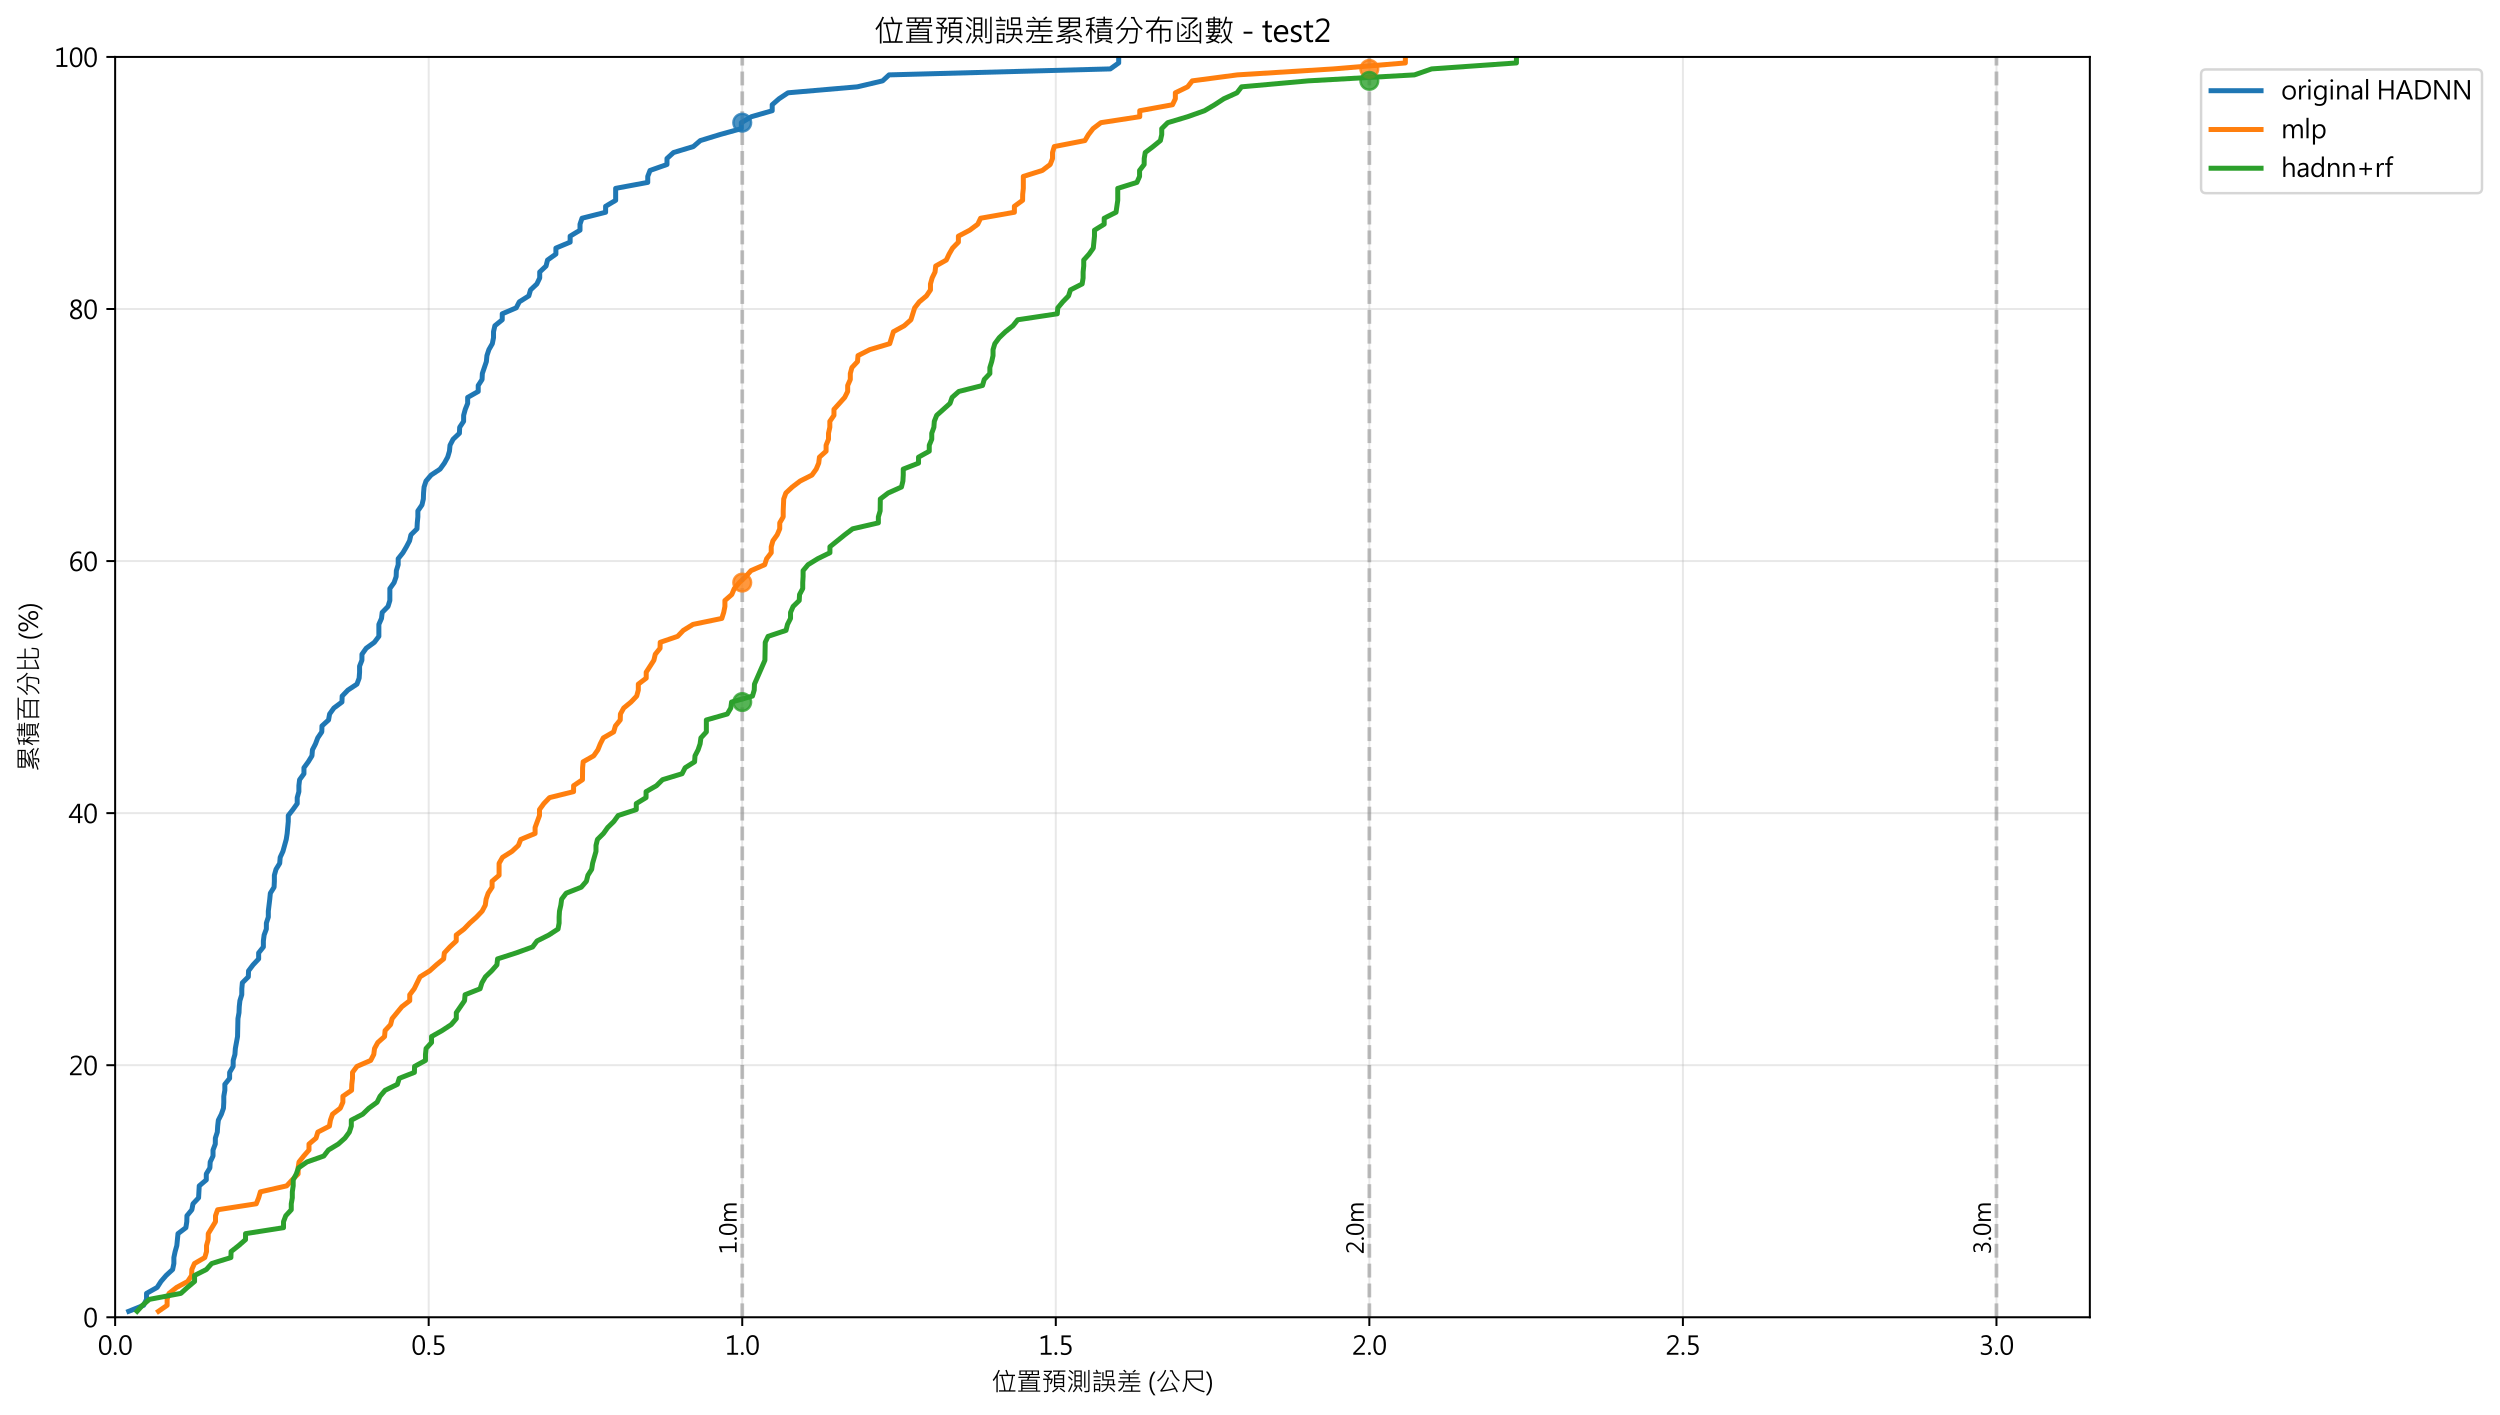 <?xml version="1.0" encoding="utf-8" standalone="no"?>
<!DOCTYPE svg PUBLIC "-//W3C//DTD SVG 1.1//EN"
  "http://www.w3.org/Graphics/SVG/1.1/DTD/svg11.dtd">
<svg xmlns:xlink="http://www.w3.org/1999/xlink" width="1000.31pt" height="566.232pt" viewBox="0 0 1000.31 566.232" xmlns="http://www.w3.org/2000/svg" version="1.1">
 <defs>
  <style type="text/css">*{stroke-linejoin: round; stroke-linecap: butt}</style>
 </defs>
 <g id="figure_1">
  <g id="patch_1">
   <path d="M 0 566.232 
L 1000.31 566.232 
L 1000.31 0 
L 0 0 
z
" style="fill: #ffffff"/>
  </g>
  <g id="axes_1">
   <g id="patch_2">
    <path d="M 46.066 527.072 
L 836.196 527.072 
L 836.196 22.793 
L 46.066 22.793 
z
" style="fill: #ffffff"/>
   </g>
   <g id="matplotlib.axis_1">
    <g id="xtick_1">
     <g id="line2d_1">
      <path d="M 46.066 527.072 
L 46.066 22.793 
" clip-path="url(#p01c336ad8f)" style="fill: none; stroke: #b0b0b0; stroke-opacity: 0.3; stroke-width: 0.8; stroke-linecap: square"/>
     </g>
     <g id="line2d_2">
      <defs>
       <path id="ma726af9c9d" d="M 0 0 
L 0 3.5 
" style="stroke: #000000; stroke-width: 0.8"/>
      </defs>
      <g>
       <use xlink:href="#ma726af9c9d" x="46.066" y="527.072" style="stroke: #000000; stroke-width: 0.8"/>
      </g>
     </g>
     <g id="text_1">
      <!-- 0.0 -->
      <g transform="translate(39.118 542.066) scale(0.1 -0.1)">
       <defs>
        <path id="MicrosoftJhengHeiRegular-30" d="M 294 2322 
Q 294 3603 711 4262 
Q 1128 4922 1916 4922 
Q 3425 4922 3425 2441 
Q 3425 1234 3011 576 
Q 2597 -81 1806 -81 
Q 1069 -81 681 550 
Q 294 1181 294 2322 
z
M 825 2350 
Q 825 363 1863 363 
Q 2891 363 2891 2378 
Q 2891 4475 1888 4475 
Q 825 4475 825 2350 
z
" transform="scale(0.016)"/>
        <path id="MicrosoftJhengHeiRegular-2e" d="M 375 291 
Q 375 444 484 551 
Q 594 659 738 659 
Q 888 659 994 551 
Q 1100 444 1100 291 
Q 1100 141 992 33 
Q 884 -75 738 -75 
Q 594 -75 484 29 
Q 375 134 375 291 
z
" transform="scale(0.016)"/>
       </defs>
       <use xlink:href="#MicrosoftJhengHeiRegular-30"/>
       <use xlink:href="#MicrosoftJhengHeiRegular-2e" x="57.959"/>
       <use xlink:href="#MicrosoftJhengHeiRegular-30" x="81.006"/>
      </g>
     </g>
    </g>
    <g id="xtick_2">
     <g id="line2d_3">
      <path d="M 171.526 527.072 
L 171.526 22.793 
" clip-path="url(#p01c336ad8f)" style="fill: none; stroke: #b0b0b0; stroke-opacity: 0.3; stroke-width: 0.8; stroke-linecap: square"/>
     </g>
     <g id="line2d_4">
      <g>
       <use xlink:href="#ma726af9c9d" x="171.526" y="527.072" style="stroke: #000000; stroke-width: 0.8"/>
      </g>
     </g>
     <g id="text_2">
      <!-- 0.5 -->
      <g transform="translate(164.579 542.066) scale(0.1 -0.1)">
       <defs>
        <path id="MicrosoftJhengHeiRegular-35" d="M 553 684 
Q 1047 363 1559 363 
Q 2072 363 2394 658 
Q 2716 953 2716 1441 
Q 2716 1931 2394 2200 
Q 2072 2469 1466 2469 
Q 1275 2469 706 2431 
L 706 4841 
L 3025 4841 
L 3025 4366 
L 1203 4366 
L 1203 2916 
Q 1475 2931 1616 2931 
Q 2378 2931 2811 2548 
Q 3244 2166 3244 1472 
Q 3244 750 2775 334 
Q 2306 -81 1544 -81 
Q 875 -81 553 119 
L 553 684 
z
" transform="scale(0.016)"/>
       </defs>
       <use xlink:href="#MicrosoftJhengHeiRegular-30"/>
       <use xlink:href="#MicrosoftJhengHeiRegular-2e" x="57.959"/>
       <use xlink:href="#MicrosoftJhengHeiRegular-35" x="81.006"/>
      </g>
     </g>
    </g>
    <g id="xtick_3">
     <g id="line2d_5">
      <path d="M 296.987 527.072 
L 296.987 22.793 
" clip-path="url(#p01c336ad8f)" style="fill: none; stroke: #b0b0b0; stroke-opacity: 0.3; stroke-width: 0.8; stroke-linecap: square"/>
     </g>
     <g id="line2d_6">
      <g>
       <use xlink:href="#ma726af9c9d" x="296.987" y="527.072" style="stroke: #000000; stroke-width: 0.8"/>
      </g>
     </g>
     <g id="text_3">
      <!-- 1.0 -->
      <g transform="translate(290.039 542.066) scale(0.1 -0.1)">
       <defs>
        <path id="MicrosoftJhengHeiRegular-31" d="M 3313 0 
L 594 0 
L 594 466 
L 1694 466 
L 1694 4272 
L 566 3931 
L 566 4434 
L 2216 4950 
L 2216 466 
L 3313 466 
L 3313 0 
z
" transform="scale(0.016)"/>
       </defs>
       <use xlink:href="#MicrosoftJhengHeiRegular-31"/>
       <use xlink:href="#MicrosoftJhengHeiRegular-2e" x="57.959"/>
       <use xlink:href="#MicrosoftJhengHeiRegular-30" x="81.006"/>
      </g>
     </g>
    </g>
    <g id="xtick_4">
     <g id="line2d_7">
      <path d="M 422.448 527.072 
L 422.448 22.793 
" clip-path="url(#p01c336ad8f)" style="fill: none; stroke: #b0b0b0; stroke-opacity: 0.3; stroke-width: 0.8; stroke-linecap: square"/>
     </g>
     <g id="line2d_8">
      <g>
       <use xlink:href="#ma726af9c9d" x="422.448" y="527.072" style="stroke: #000000; stroke-width: 0.8"/>
      </g>
     </g>
     <g id="text_4">
      <!-- 1.5 -->
      <g transform="translate(415.5 542.066) scale(0.1 -0.1)">
       <use xlink:href="#MicrosoftJhengHeiRegular-31"/>
       <use xlink:href="#MicrosoftJhengHeiRegular-2e" x="57.959"/>
       <use xlink:href="#MicrosoftJhengHeiRegular-35" x="81.006"/>
      </g>
     </g>
    </g>
    <g id="xtick_5">
     <g id="line2d_9">
      <path d="M 547.908 527.072 
L 547.908 22.793 
" clip-path="url(#p01c336ad8f)" style="fill: none; stroke: #b0b0b0; stroke-opacity: 0.3; stroke-width: 0.8; stroke-linecap: square"/>
     </g>
     <g id="line2d_10">
      <g>
       <use xlink:href="#ma726af9c9d" x="547.908" y="527.072" style="stroke: #000000; stroke-width: 0.8"/>
      </g>
     </g>
     <g id="text_5">
      <!-- 2.0 -->
      <g transform="translate(540.961 542.066) scale(0.1 -0.1)">
       <defs>
        <path id="MicrosoftJhengHeiRegular-32" d="M 3219 0 
L 322 0 
L 322 472 
L 1731 1891 
Q 2431 2597 2592 2914 
Q 2753 3231 2753 3588 
Q 2753 4016 2511 4247 
Q 2269 4478 1816 4478 
Q 1169 4478 572 3919 
L 572 4475 
Q 1131 4922 1884 4922 
Q 2509 4922 2886 4575 
Q 3263 4228 3263 3634 
Q 3263 3178 3014 2736 
Q 2766 2294 2075 1603 
L 947 488 
L 947 475 
L 3219 475 
L 3219 0 
z
" transform="scale(0.016)"/>
       </defs>
       <use xlink:href="#MicrosoftJhengHeiRegular-32"/>
       <use xlink:href="#MicrosoftJhengHeiRegular-2e" x="57.959"/>
       <use xlink:href="#MicrosoftJhengHeiRegular-30" x="81.006"/>
      </g>
     </g>
    </g>
    <g id="xtick_6">
     <g id="line2d_11">
      <path d="M 673.369 527.072 
L 673.369 22.793 
" clip-path="url(#p01c336ad8f)" style="fill: none; stroke: #b0b0b0; stroke-opacity: 0.3; stroke-width: 0.8; stroke-linecap: square"/>
     </g>
     <g id="line2d_12">
      <g>
       <use xlink:href="#ma726af9c9d" x="673.369" y="527.072" style="stroke: #000000; stroke-width: 0.8"/>
      </g>
     </g>
     <g id="text_6">
      <!-- 2.5 -->
      <g transform="translate(666.421 542.066) scale(0.1 -0.1)">
       <use xlink:href="#MicrosoftJhengHeiRegular-32"/>
       <use xlink:href="#MicrosoftJhengHeiRegular-2e" x="57.959"/>
       <use xlink:href="#MicrosoftJhengHeiRegular-35" x="81.006"/>
      </g>
     </g>
    </g>
    <g id="xtick_7">
     <g id="line2d_13">
      <path d="M 798.83 527.072 
L 798.83 22.793 
" clip-path="url(#p01c336ad8f)" style="fill: none; stroke: #b0b0b0; stroke-opacity: 0.3; stroke-width: 0.8; stroke-linecap: square"/>
     </g>
     <g id="line2d_14">
      <g>
       <use xlink:href="#ma726af9c9d" x="798.83" y="527.072" style="stroke: #000000; stroke-width: 0.8"/>
      </g>
     </g>
     <g id="text_7">
      <!-- 3.0 -->
      <g transform="translate(791.882 542.066) scale(0.1 -0.1)">
       <defs>
        <path id="MicrosoftJhengHeiRegular-33" d="M 438 756 
Q 934 363 1556 363 
Q 2056 363 2370 616 
Q 2684 869 2684 1313 
Q 2684 2281 1319 2281 
L 919 2281 
L 919 2728 
L 1300 2728 
Q 2513 2728 2513 3634 
Q 2513 4475 1588 4475 
Q 1075 4475 625 4122 
L 625 4644 
Q 1088 4922 1719 4922 
Q 2294 4922 2670 4606 
Q 3047 4291 3047 3769 
Q 3047 2819 2075 2538 
L 2075 2525 
Q 2591 2481 2905 2162 
Q 3219 1844 3219 1369 
Q 3219 706 2742 312 
Q 2266 -81 1525 -81 
Q 844 -81 438 178 
L 438 756 
z
" transform="scale(0.016)"/>
       </defs>
       <use xlink:href="#MicrosoftJhengHeiRegular-33"/>
       <use xlink:href="#MicrosoftJhengHeiRegular-2e" x="57.959"/>
       <use xlink:href="#MicrosoftJhengHeiRegular-30" x="81.006"/>
      </g>
     </g>
    </g>
    <g id="text_8">
     <!-- 位置預測誤差 (公尺) -->
     <g transform="translate(396.673 556.546) scale(0.1 -0.1)">
      <defs>
       <path id="MicrosoftJhengHeiRegular-4f4d" d="M 6016 -172 
L 1900 -172 
L 1900 159 
L 3194 159 
Q 3031 1716 2478 3597 
L 2700 3719 
L 1984 3719 
L 1984 4050 
L 3884 4050 
Q 3750 4634 3500 5178 
L 3822 5288 
Q 4053 4759 4244 4050 
L 5913 4050 
L 5913 3719 
L 5269 3719 
L 5472 3641 
Q 5191 1675 4716 159 
L 6016 159 
L 6016 -172 
z
M 5125 3719 
L 2816 3719 
Q 3334 1778 3547 159 
L 4372 159 
Q 4925 1928 5125 3719 
z
M 2131 5147 
Q 2009 4856 1803 4447 
L 1594 4044 
L 1594 -325 
L 1253 -325 
L 1253 3425 
Q 966 2963 544 2456 
L 331 2772 
Q 1222 3825 1791 5269 
L 2131 5147 
z
" transform="scale(0.016)"/>
       <path id="MicrosoftJhengHeiRegular-7f6e" d="M 5991 -184 
L 453 -184 
L 453 97 
L 1203 97 
L 1203 2803 
L 2694 2803 
L 2853 3256 
L 500 3256 
L 500 3547 
L 2956 3547 
L 3078 3969 
L 756 3969 
L 756 5119 
L 5663 5119 
L 5663 3969 
L 3425 3969 
L 3297 3547 
L 5894 3547 
L 5894 3256 
L 3194 3256 
L 3047 2803 
L 5228 2803 
L 5228 97 
L 5991 97 
L 5991 -184 
z
M 5331 4231 
L 5331 4844 
L 4147 4844 
L 4147 4231 
L 5331 4231 
z
M 3816 4231 
L 3816 4844 
L 2613 4844 
L 2613 4231 
L 3816 4231 
z
M 2278 4231 
L 2278 4844 
L 1081 4844 
L 1081 4231 
L 2278 4231 
z
M 4903 2138 
L 4903 2534 
L 1538 2534 
L 1538 2138 
L 4903 2138 
z
M 4903 1478 
L 4903 1875 
L 1538 1875 
L 1538 1478 
L 4903 1478 
z
M 4903 781 
L 4903 1222 
L 1538 1222 
L 1538 781 
L 4903 781 
z
M 4903 97 
L 4903 513 
L 1538 513 
L 1538 97 
L 4903 97 
z
" transform="scale(0.016)"/>
       <path id="MicrosoftJhengHeiRegular-9810" d="M 6009 4794 
L 4588 4794 
Q 4519 4447 4384 4063 
L 5703 4063 
L 5703 947 
L 4031 947 
L 4231 744 
Q 3759 156 2894 -378 
L 2675 -91 
Q 3456 341 3969 947 
L 3150 947 
L 3150 4063 
L 4038 4063 
Q 4166 4381 4250 4794 
L 2925 4794 
L 2925 5119 
L 6009 5119 
L 6009 4794 
z
M 5375 3163 
L 5375 3744 
L 3475 3744 
L 3475 3163 
L 5375 3163 
z
M 5375 2234 
L 5375 2853 
L 3475 2853 
L 3475 2234 
L 5375 2234 
z
M 5375 1269 
L 5375 1931 
L 3475 1931 
L 3475 1269 
L 5375 1269 
z
M 2881 3084 
Q 2719 2138 2369 1631 
L 2081 1831 
Q 2366 2228 2478 2753 
L 1753 2753 
L 1753 122 
Q 1753 -56 1608 -197 
Q 1463 -338 703 -306 
L 609 19 
Q 1219 19 1283 26 
Q 1347 34 1397 96 
Q 1447 159 1447 213 
L 1447 2753 
L 441 2753 
L 441 3084 
L 1838 3084 
Q 1450 3513 666 4072 
L 844 4319 
Q 1059 4184 1478 3853 
Q 1991 4363 2234 4728 
L 594 4728 
L 594 5044 
L 2644 5044 
L 2644 4728 
Q 2175 4094 1734 3641 
Q 2006 3403 2150 3219 
L 2041 3084 
L 2881 3084 
z
M 5991 -78 
L 5778 -341 
Q 5194 175 4569 513 
L 4775 763 
Q 5513 338 5991 -78 
z
" transform="scale(0.016)"/>
       <path id="MicrosoftJhengHeiRegular-6e2c" d="M 5797 128 
Q 5797 -150 5633 -242 
Q 5469 -334 5038 -334 
Q 4800 -334 4563 -319 
L 4481 0 
Q 5288 0 5383 28 
Q 5478 56 5478 225 
L 5478 5253 
L 5797 5253 
L 5797 128 
z
M 1813 4453 
L 1581 4206 
Q 1156 4666 609 5013 
L 794 5253 
Q 1409 4906 1813 4453 
z
M 3853 1075 
L 2578 1075 
L 2766 947 
Q 2406 209 1863 -353 
L 1600 -134 
Q 2138 397 2463 1075 
L 2016 1075 
L 2016 5125 
L 3853 5125 
L 3853 1075 
z
M 3541 3928 
L 3541 4813 
L 2338 4813 
L 2338 3928 
L 3541 3928 
z
M 3541 2681 
L 3541 3609 
L 2338 3609 
L 2338 2681 
L 3541 2681 
z
M 3541 1394 
L 3541 2369 
L 2338 2369 
L 2338 1394 
L 3541 1394 
z
M 4769 825 
L 4447 825 
L 4447 4844 
L 4769 4844 
L 4769 825 
z
M 1594 2803 
L 1356 2572 
Q 994 3019 403 3456 
L 622 3713 
Q 1266 3209 1594 2803 
z
M 1631 1747 
Q 1059 238 678 -325 
L 428 -109 
Q 959 753 1338 1906 
L 1631 1747 
z
M 4019 -25 
L 3744 -191 
Q 3513 350 3116 813 
L 3378 991 
Q 3816 463 4019 -25 
z
" transform="scale(0.016)"/>
       <path id="MicrosoftJhengHeiRegular-8aa4" d="M 2463 4294 
L 441 4294 
L 441 4609 
L 1325 4609 
Q 1238 4888 1075 5222 
L 1394 5331 
Q 1591 4931 1691 4609 
L 2463 4609 
L 2463 4294 
z
M 5484 3469 
L 3572 3469 
L 3572 5131 
L 5484 5131 
L 5484 3469 
z
M 5172 3775 
L 5172 4813 
L 3891 4813 
L 3891 3775 
L 5172 3775 
z
M 6009 1394 
L 4269 1394 
Q 4038 75 2650 -313 
L 2456 -38 
Q 3716 225 3938 1394 
L 2497 1394 
L 2497 1709 
L 3988 1709 
Q 4028 1994 4050 2606 
L 2741 2606 
L 2741 4697 
L 3066 4697 
L 3066 2925 
L 5703 2925 
L 5703 1709 
L 6009 1709 
L 6009 1394 
z
M 5369 1709 
L 5369 2606 
L 4384 2606 
Q 4359 2109 4325 1709 
L 5369 1709 
z
M 2322 3366 
L 569 3366 
L 569 3681 
L 2322 3681 
L 2322 3366 
z
M 2322 2438 
L 575 2438 
L 575 2753 
L 2322 2753 
L 2322 2438 
z
M 2216 -184 
L 1894 -184 
L 1894 172 
L 959 172 
L 959 -306 
L 641 -306 
L 641 1831 
L 2216 1831 
L 2216 -184 
z
M 1894 494 
L 1894 1509 
L 959 1509 
L 959 494 
L 1894 494 
z
M 5966 -109 
L 5728 -331 
Q 5384 72 4494 775 
L 4684 1019 
Q 5438 478 5966 -109 
z
" transform="scale(0.016)"/>
       <path id="MicrosoftJhengHeiRegular-5dee" d="M 4916 5113 
Q 4613 4759 4281 4556 
L 4006 4769 
Q 4378 5009 4634 5319 
L 4916 5113 
z
M 2566 4728 
L 2284 4538 
Q 2078 4813 1703 5106 
L 1978 5313 
Q 2378 4997 2566 4728 
z
M 5997 2138 
L 2094 2138 
Q 2009 684 678 -166 
L 434 97 
Q 1688 828 1753 2138 
L 488 2138 
L 488 2444 
L 3072 2444 
L 3072 3116 
L 878 3116 
L 878 3431 
L 3072 3431 
L 3072 4103 
L 684 4103 
L 684 4409 
L 5819 4409 
L 5819 4103 
L 3406 4103 
L 3406 3431 
L 5569 3431 
L 5569 3116 
L 3406 3116 
L 3406 2444 
L 5997 2444 
L 5997 2138 
z
M 6009 -213 
L 1684 -213 
L 1684 103 
L 3681 103 
L 3681 1131 
L 2228 1131 
L 2228 1453 
L 5703 1453 
L 5703 1131 
L 4031 1131 
L 4031 103 
L 6009 103 
L 6009 -213 
z
" transform="scale(0.016)"/>
       <path id="MicrosoftJhengHeiRegular-20" transform="scale(0.016)"/>
       <path id="MicrosoftJhengHeiRegular-28" d="M 1513 -1100 
Q 469 94 469 1847 
Q 469 3609 1513 4841 
L 1988 4841 
Q 925 3556 925 1853 
Q 925 159 1981 -1100 
L 1513 -1100 
z
" transform="scale(0.016)"/>
       <path id="MicrosoftJhengHeiRegular-516c" d="M 2663 5153 
Q 2097 3406 628 2350 
L 372 2606 
Q 1781 3563 2328 5269 
L 2663 5153 
z
M 6047 2656 
L 5831 2375 
Q 4681 3125 3994 4844 
L 3566 4844 
L 3566 5191 
L 4256 5191 
Q 4819 3456 6047 2656 
z
M 5569 -213 
L 5269 -384 
Q 5069 109 4872 428 
Q 3059 -41 1269 -197 
L 1172 128 
Q 2150 1278 3041 3419 
L 3366 3278 
Q 2556 1356 1672 184 
Q 2909 272 4703 728 
Q 4416 1238 3922 1913 
L 4219 2088 
Q 5106 866 5569 -213 
z
" transform="scale(0.016)"/>
       <path id="MicrosoftJhengHeiRegular-5c3a" d="M 6053 -31 
L 5856 -366 
Q 4309 13 3332 755 
Q 2356 1497 1797 2772 
L 1656 2772 
Q 1609 656 666 -306 
L 409 -63 
Q 1313 831 1313 3066 
L 1313 5125 
L 5581 5125 
L 5581 2772 
L 2169 2772 
Q 2891 1341 3995 739 
Q 5100 138 6053 -31 
z
M 5228 3116 
L 5228 4788 
L 1678 4788 
L 1678 3116 
L 5228 3116 
z
" transform="scale(0.016)"/>
       <path id="MicrosoftJhengHeiRegular-29" d="M 84 -1100 
Q 1138 153 1138 1853 
Q 1138 3563 75 4841 
L 553 4841 
Q 1603 3609 1603 1847 
Q 1603 97 553 -1100 
L 84 -1100 
z
" transform="scale(0.016)"/>
      </defs>
      <use xlink:href="#MicrosoftJhengHeiRegular-4f4d"/>
      <use xlink:href="#MicrosoftJhengHeiRegular-7f6e" x="100"/>
      <use xlink:href="#MicrosoftJhengHeiRegular-9810" x="200"/>
      <use xlink:href="#MicrosoftJhengHeiRegular-6e2c" x="300"/>
      <use xlink:href="#MicrosoftJhengHeiRegular-8aa4" x="400"/>
      <use xlink:href="#MicrosoftJhengHeiRegular-5dee" x="500"/>
      <use xlink:href="#MicrosoftJhengHeiRegular-20" x="600"/>
      <use xlink:href="#MicrosoftJhengHeiRegular-28" x="625"/>
      <use xlink:href="#MicrosoftJhengHeiRegular-516c" x="657.08"/>
      <use xlink:href="#MicrosoftJhengHeiRegular-5c3a" x="757.08"/>
      <use xlink:href="#MicrosoftJhengHeiRegular-29" x="857.08"/>
     </g>
    </g>
   </g>
   <g id="matplotlib.axis_2">
    <g id="ytick_1">
     <g id="line2d_15">
      <path d="M 46.066 527.072 
L 836.196 527.072 
" clip-path="url(#p01c336ad8f)" style="fill: none; stroke: #b0b0b0; stroke-opacity: 0.3; stroke-width: 0.8; stroke-linecap: square"/>
     </g>
     <g id="line2d_16">
      <defs>
       <path id="m7593e89b19" d="M 0 0 
L -3.5 0 
" style="stroke: #000000; stroke-width: 0.8"/>
      </defs>
      <g>
       <use xlink:href="#m7593e89b19" x="46.066" y="527.072" style="stroke: #000000; stroke-width: 0.8"/>
      </g>
     </g>
     <g id="text_9">
      <!-- 0 -->
      <g transform="translate(33.27 531.069) scale(0.1 -0.1)">
       <use xlink:href="#MicrosoftJhengHeiRegular-30"/>
      </g>
     </g>
    </g>
    <g id="ytick_2">
     <g id="line2d_17">
      <path d="M 46.066 426.216 
L 836.196 426.216 
" clip-path="url(#p01c336ad8f)" style="fill: none; stroke: #b0b0b0; stroke-opacity: 0.3; stroke-width: 0.8; stroke-linecap: square"/>
     </g>
     <g id="line2d_18">
      <g>
       <use xlink:href="#m7593e89b19" x="46.066" y="426.216" style="stroke: #000000; stroke-width: 0.8"/>
      </g>
     </g>
     <g id="text_10">
      <!-- 20 -->
      <g transform="translate(27.475 430.213) scale(0.1 -0.1)">
       <use xlink:href="#MicrosoftJhengHeiRegular-32"/>
       <use xlink:href="#MicrosoftJhengHeiRegular-30" x="57.959"/>
      </g>
     </g>
    </g>
    <g id="ytick_3">
     <g id="line2d_19">
      <path d="M 46.066 325.361 
L 836.196 325.361 
" clip-path="url(#p01c336ad8f)" style="fill: none; stroke: #b0b0b0; stroke-opacity: 0.3; stroke-width: 0.8; stroke-linecap: square"/>
     </g>
     <g id="line2d_20">
      <g>
       <use xlink:href="#m7593e89b19" x="46.066" y="325.361" style="stroke: #000000; stroke-width: 0.8"/>
      </g>
     </g>
     <g id="text_11">
      <!-- 40 -->
      <g transform="translate(27.475 329.357) scale(0.1 -0.1)">
       <defs>
        <path id="MicrosoftJhengHeiRegular-34" d="M 3472 1300 
L 2847 1300 
L 2847 0 
L 2328 0 
L 2328 1300 
L 41 1300 
L 41 1644 
L 2203 4841 
L 2847 4841 
L 2847 1731 
L 3472 1731 
L 3472 1300 
z
M 2328 1731 
L 2328 3863 
Q 2328 4084 2341 4366 
L 2328 4366 
Q 2303 4297 2144 3994 
L 622 1731 
L 2328 1731 
z
" transform="scale(0.016)"/>
       </defs>
       <use xlink:href="#MicrosoftJhengHeiRegular-34"/>
       <use xlink:href="#MicrosoftJhengHeiRegular-30" x="57.959"/>
      </g>
     </g>
    </g>
    <g id="ytick_4">
     <g id="line2d_21">
      <path d="M 46.066 224.505 
L 836.196 224.505 
" clip-path="url(#p01c336ad8f)" style="fill: none; stroke: #b0b0b0; stroke-opacity: 0.3; stroke-width: 0.8; stroke-linecap: square"/>
     </g>
     <g id="line2d_22">
      <g>
       <use xlink:href="#m7593e89b19" x="46.066" y="224.505" style="stroke: #000000; stroke-width: 0.8"/>
      </g>
     </g>
     <g id="text_12">
      <!-- 60 -->
      <g transform="translate(27.475 228.501) scale(0.1 -0.1)">
       <defs>
        <path id="MicrosoftJhengHeiRegular-36" d="M 3138 4284 
Q 2756 4475 2347 4475 
Q 1681 4475 1297 3892 
Q 913 3309 916 2328 
L 931 2328 
Q 1266 3022 2041 3022 
Q 2675 3022 3053 2609 
Q 3431 2197 3431 1525 
Q 3431 834 3006 376 
Q 2581 -81 1922 -81 
Q 1166 -81 770 509 
Q 375 1100 375 2125 
Q 375 3353 890 4137 
Q 1406 4922 2338 4922 
Q 2844 4922 3138 4781 
L 3138 4284 
z
M 953 1584 
Q 953 1072 1226 717 
Q 1500 363 1941 363 
Q 2369 363 2631 675 
Q 2894 988 2894 1459 
Q 2894 1988 2637 2281 
Q 2381 2575 1934 2575 
Q 1525 2575 1239 2287 
Q 953 2000 953 1584 
z
" transform="scale(0.016)"/>
       </defs>
       <use xlink:href="#MicrosoftJhengHeiRegular-36"/>
       <use xlink:href="#MicrosoftJhengHeiRegular-30" x="57.959"/>
      </g>
     </g>
    </g>
    <g id="ytick_5">
     <g id="line2d_23">
      <path d="M 46.066 123.648 
L 836.196 123.648 
" clip-path="url(#p01c336ad8f)" style="fill: none; stroke: #b0b0b0; stroke-opacity: 0.3; stroke-width: 0.8; stroke-linecap: square"/>
     </g>
     <g id="line2d_24">
      <g>
       <use xlink:href="#m7593e89b19" x="46.066" y="123.648" style="stroke: #000000; stroke-width: 0.8"/>
      </g>
     </g>
     <g id="text_13">
      <!-- 80 -->
      <g transform="translate(27.475 127.645) scale(0.1 -0.1)">
       <defs>
        <path id="MicrosoftJhengHeiRegular-38" d="M 1394 2550 
Q 519 2963 519 3731 
Q 519 4263 925 4592 
Q 1331 4922 1931 4922 
Q 2469 4922 2841 4614 
Q 3213 4306 3213 3806 
Q 3213 3000 2313 2550 
L 2313 2538 
Q 3372 2138 3372 1225 
Q 3372 606 2931 262 
Q 2491 -81 1753 -81 
Q 1150 -81 745 267 
Q 341 616 341 1178 
Q 341 2109 1394 2538 
L 1394 2550 
z
M 2672 3738 
Q 2672 4081 2455 4276 
Q 2238 4472 1878 4472 
Q 1547 4472 1303 4267 
Q 1059 4063 1059 3750 
Q 1059 3106 1856 2778 
Q 2672 3122 2672 3738 
z
M 1819 2284 
Q 878 1909 878 1203 
Q 878 813 1159 589 
Q 1441 366 1875 366 
Q 2294 366 2566 589 
Q 2838 813 2838 1181 
Q 2838 1919 1819 2284 
z
" transform="scale(0.016)"/>
       </defs>
       <use xlink:href="#MicrosoftJhengHeiRegular-38"/>
       <use xlink:href="#MicrosoftJhengHeiRegular-30" x="57.959"/>
      </g>
     </g>
    </g>
    <g id="ytick_6">
     <g id="line2d_25">
      <path d="M 46.066 22.793 
L 836.196 22.793 
" clip-path="url(#p01c336ad8f)" style="fill: none; stroke: #b0b0b0; stroke-opacity: 0.3; stroke-width: 0.8; stroke-linecap: square"/>
     </g>
     <g id="line2d_26">
      <g>
       <use xlink:href="#m7593e89b19" x="46.066" y="22.793" style="stroke: #000000; stroke-width: 0.8"/>
      </g>
     </g>
     <g id="text_14">
      <!-- 100 -->
      <g transform="translate(21.68 26.789) scale(0.1 -0.1)">
       <use xlink:href="#MicrosoftJhengHeiRegular-31"/>
       <use xlink:href="#MicrosoftJhengHeiRegular-30" x="57.959"/>
       <use xlink:href="#MicrosoftJhengHeiRegular-30" x="115.918"/>
      </g>
     </g>
    </g>
    <g id="text_15">
     <!-- 累積百分比 (%) -->
     <g transform="translate(15.194 308.792) rotate(-90) scale(0.1 -0.1)">
      <defs>
       <path id="MicrosoftJhengHeiRegular-7d2f" d="M 5900 1088 
L 5672 863 
Q 5428 1166 5313 1281 
Q 4000 1156 3406 1113 
L 3406 172 
Q 3406 -119 3262 -223 
Q 3119 -328 2688 -328 
Q 2556 -328 2419 -319 
L 2291 25 
Q 2463 3 2716 3 
Q 2956 3 3014 45 
Q 3072 88 3072 172 
L 3072 1081 
Q 1841 1019 844 1019 
L 728 1325 
Q 1738 1513 3138 2119 
Q 2106 2016 1338 2009 
L 1247 2278 
Q 2072 2603 2747 3059 
L 1013 3059 
L 1013 5113 
L 5472 5113 
L 5472 3059 
L 3309 3059 
Q 2581 2547 1819 2259 
L 2353 2303 
L 3541 2422 
Q 3922 2466 4025 2509 
L 4603 2791 
L 4863 2591 
Q 2978 1647 1625 1288 
Q 3359 1356 5031 1544 
Q 4778 1784 4525 1966 
L 4756 2188 
Q 5384 1734 5900 1088 
z
M 5147 4238 
L 5147 4800 
L 3397 4800 
L 3397 4238 
L 5147 4238 
z
M 3066 4238 
L 3066 4800 
L 1338 4800 
L 1338 4238 
L 3066 4238 
z
M 5147 3372 
L 5147 3938 
L 3397 3938 
L 3397 3372 
L 5147 3372 
z
M 3066 3372 
L 3066 3938 
L 1338 3938 
L 1338 3372 
L 3066 3372 
z
M 6016 38 
L 5819 -225 
Q 5069 222 3938 588 
L 4122 850 
Q 5219 497 6016 38 
z
M 2541 634 
Q 1834 181 628 -147 
L 441 134 
Q 1606 434 2259 825 
L 2541 634 
z
" transform="scale(0.016)"/>
       <path id="MicrosoftJhengHeiRegular-7a4d" d="M 6009 3238 
L 2484 3238 
L 2484 3513 
L 4097 3513 
L 4097 3909 
L 2772 3909 
L 2772 4184 
L 4097 4184 
L 4097 4556 
L 2619 4556 
L 2619 4831 
L 4097 4831 
L 4097 5288 
L 4416 5288 
L 4416 4831 
L 5863 4831 
L 5863 4556 
L 4416 4556 
L 4416 4184 
L 5703 4184 
L 5703 3909 
L 4416 3909 
L 4416 3513 
L 6009 3513 
L 6009 3238 
z
M 2528 2113 
L 2356 1825 
Q 2016 2281 1650 2619 
L 1650 -319 
L 1319 -319 
L 1319 2484 
Q 1019 1741 622 1184 
L 378 1416 
Q 906 2163 1319 3353 
L 441 3353 
L 441 3659 
L 1319 3659 
L 1319 4628 
Q 947 4528 641 4488 
L 481 4769 
Q 1656 5006 2188 5241 
L 2400 4984 
Q 2072 4838 1650 4722 
L 1650 3659 
L 2222 3659 
L 2222 3353 
L 1650 3353 
L 1650 3028 
Q 2234 2497 2528 2113 
z
M 5644 538 
L 3769 538 
L 3922 359 
Q 3150 -100 2425 -306 
L 2247 -31 
Q 3025 203 3609 538 
L 2834 538 
L 2834 2875 
L 5644 2875 
L 5644 538 
z
M 5325 2175 
L 5325 2578 
L 3150 2578 
L 3150 2175 
L 5325 2175 
z
M 5325 1497 
L 5325 1900 
L 3150 1900 
L 3150 1497 
L 5325 1497 
z
M 5325 819 
L 5325 1228 
L 3150 1228 
L 3150 819 
L 5325 819 
z
M 5997 -50 
L 5838 -331 
Q 5331 -94 4513 116 
L 4647 409 
Q 5513 172 5997 -50 
z
" transform="scale(0.016)"/>
       <path id="MicrosoftJhengHeiRegular-767e" d="M 6028 4775 
L 3481 4775 
Q 3213 4175 2913 3647 
L 5422 3647 
L 5422 -331 
L 5088 -331 
L 5088 103 
L 1381 103 
L 1381 -331 
L 1044 -331 
L 1044 3647 
L 2522 3647 
Q 2891 4222 3097 4775 
L 481 4775 
L 481 5106 
L 6028 5106 
L 6028 4775 
z
M 5088 2113 
L 5088 3316 
L 1381 3316 
L 1381 2113 
L 5088 2113 
z
M 5088 447 
L 5088 1778 
L 1381 1778 
L 1381 447 
L 5088 447 
z
" transform="scale(0.016)"/>
       <path id="MicrosoftJhengHeiRegular-5206" d="M 2688 5141 
Q 1919 3378 647 2503 
L 416 2766 
Q 1650 3591 2350 5241 
L 2688 5141 
z
M 6047 2809 
L 5819 2522 
Q 4553 3422 4063 4878 
L 3584 4878 
L 3584 5222 
L 4300 5222 
Q 4778 3628 6047 2809 
z
M 5013 2894 
Q 4997 1866 4890 1047 
Q 4784 228 4681 31 
Q 4578 -166 4395 -250 
Q 4213 -334 3759 -334 
Q 3563 -334 3250 -319 
L 3175 25 
Q 3525 -6 3822 -6 
Q 4109 -6 4192 31 
Q 4275 69 4336 139 
Q 4397 209 4472 557 
Q 4547 906 4592 1420 
Q 4638 1934 4653 2553 
L 3009 2553 
Q 2794 669 897 -409 
L 691 -141 
Q 2450 847 2644 2553 
L 1434 2553 
L 1434 2894 
L 5013 2894 
z
" transform="scale(0.016)"/>
       <path id="MicrosoftJhengHeiRegular-6bd4" d="M 6009 1556 
Q 6009 1166 5948 714 
Q 5888 263 5820 131 
Q 5753 0 5609 -111 
Q 5466 -222 4983 -233 
Q 4500 -244 4366 -244 
Q 3959 -244 3787 -226 
Q 3616 -209 3497 -71 
Q 3378 66 3378 263 
L 3378 5275 
L 3719 5275 
L 3719 3391 
L 5791 3391 
L 5791 3053 
L 3719 3053 
L 3719 288 
Q 3719 184 3795 140 
Q 3872 97 4438 97 
Q 5050 97 5294 125 
Q 5538 153 5600 573 
Q 5663 994 5663 1663 
L 6009 1556 
z
M 3047 581 
Q 1769 -13 794 -347 
L 641 25 
Q 738 116 738 213 
L 738 5275 
L 1081 5275 
L 1081 3391 
L 2950 3391 
L 2950 3053 
L 1081 3053 
L 1081 128 
Q 1753 341 2950 922 
L 3047 581 
z
" transform="scale(0.016)"/>
       <path id="MicrosoftJhengHeiRegular-25" d="M 266 3625 
Q 266 4219 580 4566 
Q 894 4913 1425 4913 
Q 1938 4913 2223 4589 
Q 2509 4266 2509 3694 
Q 2509 3125 2192 2770 
Q 1875 2416 1356 2416 
Q 856 2416 561 2748 
Q 266 3081 266 3625 
z
M 700 3656 
Q 700 3241 886 3008 
Q 1072 2775 1391 2775 
Q 1716 2775 1897 3014 
Q 2078 3253 2078 3678 
Q 2078 4097 1898 4328 
Q 1719 4559 1403 4559 
Q 1081 4559 890 4312 
Q 700 4066 700 3656 
z
M 4578 4841 
L 1478 -38 
L 1016 -38 
L 4116 4841 
L 4578 4841 
z
M 3144 1134 
Q 3144 1725 3456 2079 
Q 3769 2434 4297 2434 
Q 4806 2434 5093 2106 
Q 5381 1778 5381 1197 
Q 5381 625 5061 275 
Q 4741 -75 4231 -75 
Q 3741 -75 3442 256 
Q 3144 588 3144 1134 
z
M 3572 1163 
Q 3572 756 3761 522 
Q 3950 288 4263 288 
Q 4588 288 4769 530 
Q 4950 772 4950 1194 
Q 4950 1616 4772 1841 
Q 4594 2066 4278 2066 
Q 3947 2066 3759 1823 
Q 3572 1581 3572 1163 
z
" transform="scale(0.016)"/>
      </defs>
      <use xlink:href="#MicrosoftJhengHeiRegular-7d2f"/>
      <use xlink:href="#MicrosoftJhengHeiRegular-7a4d" x="100"/>
      <use xlink:href="#MicrosoftJhengHeiRegular-767e" x="200"/>
      <use xlink:href="#MicrosoftJhengHeiRegular-5206" x="300"/>
      <use xlink:href="#MicrosoftJhengHeiRegular-6bd4" x="400"/>
      <use xlink:href="#MicrosoftJhengHeiRegular-20" x="500"/>
      <use xlink:href="#MicrosoftJhengHeiRegular-28" x="525"/>
      <use xlink:href="#MicrosoftJhengHeiRegular-25" x="557.08"/>
      <use xlink:href="#MicrosoftJhengHeiRegular-29" x="645.117"/>
     </g>
    </g>
   </g>
   <g id="line2d_27">
    <path d="M 51.51 524.683 
L 57.443 522.293 
L 58.632 519.903 
L 58.632 517.513 
L 62.883 515.123 
L 64.413 512.733 
L 66.474 510.343 
L 69.071 507.953 
L 69.57 505.563 
L 69.57 503.173 
L 70.072 500.783 
L 70.75 498.393 
L 71.219 493.613 
L 74.372 491.223 
L 74.741 488.833 
L 74.8 486.443 
L 76.765 484.053 
L 77.216 481.663 
L 79.456 479.273 
L 79.721 474.494 
L 82.54 472.104 
L 82.54 469.714 
L 83.977 467.324 
L 84.102 464.934 
L 85.232 462.544 
L 85.232 460.154 
L 86.142 457.764 
L 86.169 455.374 
L 86.951 452.984 
L 87.097 450.594 
L 87.37 448.204 
L 88.581 445.814 
L 89.414 443.424 
L 89.543 441.034 
L 89.543 438.644 
L 89.965 436.254 
L 89.965 433.864 
L 91.867 431.474 
L 91.884 429.084 
L 93.287 426.694 
L 93.308 424.305 
L 93.996 421.915 
L 94.169 419.525 
L 95.045 414.745 
L 95.209 407.575 
L 95.634 405.185 
L 95.732 402.795 
L 95.992 400.405 
L 96.735 398.015 
L 96.757 395.625 
L 96.972 393.235 
L 99.359 390.845 
L 99.45 388.455 
L 101.248 386.065 
L 103.49 383.675 
L 103.49 381.285 
L 105.379 378.895 
L 105.379 376.505 
L 105.685 374.116 
L 106.573 371.726 
L 106.584 369.336 
L 107.36 366.946 
L 107.36 364.556 
L 107.94 359.776 
L 108.172 357.386 
L 109.662 354.996 
L 109.78 352.606 
L 109.78 350.216 
L 110.444 347.826 
L 111.916 345.436 
L 112.107 343.046 
L 113.206 340.656 
L 114.531 335.876 
L 114.901 333.486 
L 115.348 328.706 
L 115.348 326.316 
L 117.209 323.927 
L 118.921 321.537 
L 118.921 319.147 
L 119.59 316.757 
L 119.59 314.367 
L 119.873 311.977 
L 121.614 309.587 
L 121.614 307.197 
L 123.357 304.807 
L 124.82 302.417 
L 125.016 300.027 
L 126.236 297.637 
L 127.137 295.247 
L 128.753 292.857 
L 128.831 290.467 
L 131.455 288.077 
L 131.883 285.687 
L 133.595 283.297 
L 136.815 280.907 
L 136.911 278.517 
L 139.199 276.127 
L 142.82 273.738 
L 143.702 271.348 
L 143.874 268.958 
L 143.875 266.568 
L 144.807 264.178 
L 144.824 261.788 
L 146.511 259.398 
L 149.789 257.008 
L 151.592 254.618 
L 151.592 249.838 
L 152.644 247.448 
L 152.92 245.058 
L 155.249 242.668 
L 155.985 240.278 
L 155.989 235.498 
L 157.686 233.108 
L 158.505 230.718 
L 158.595 228.328 
L 159.328 225.938 
L 159.328 223.549 
L 161.226 221.159 
L 162.628 218.769 
L 163.881 216.379 
L 164.425 213.989 
L 166.842 211.599 
L 166.962 209.209 
L 167.196 206.819 
L 167.196 204.429 
L 168.837 202.039 
L 169.393 199.649 
L 169.473 197.259 
L 169.681 194.869 
L 170.456 192.479 
L 172.485 190.089 
L 176.087 187.699 
L 177.813 185.309 
L 179.125 182.919 
L 179.838 180.529 
L 180.063 178.139 
L 181.3 175.749 
L 183.823 173.36 
L 183.928 170.97 
L 185.498 168.58 
L 185.513 166.19 
L 186.163 163.8 
L 187.121 161.41 
L 187.121 159.02 
L 191.345 156.63 
L 191.345 154.24 
L 192.884 151.85 
L 192.991 149.46 
L 194.611 144.68 
L 194.829 142.29 
L 195.619 139.9 
L 196.99 137.51 
L 197.468 135.12 
L 197.468 132.73 
L 198.014 130.34 
L 200.956 127.95 
L 200.956 125.56 
L 206.556 123.171 
L 207.78 120.781 
L 211.589 118.391 
L 212.275 116.001 
L 214.805 113.611 
L 215.953 111.221 
L 215.953 108.831 
L 218.487 106.441 
L 219.079 104.051 
L 222.425 101.661 
L 222.425 99.271 
L 228.127 96.881 
L 228.127 94.491 
L 232.075 92.101 
L 232.075 89.711 
L 232.883 87.321 
L 242.317 84.931 
L 242.317 82.541 
L 246.337 80.151 
L 246.337 75.371 
L 259.177 72.982 
L 259.177 70.592 
L 260.091 68.202 
L 266.875 65.812 
L 266.875 63.422 
L 269.486 61.032 
L 277.42 58.642 
L 280.202 56.252 
L 287.976 53.862 
L 296.626 51.472 
L 296.626 49.082 
L 300.663 46.692 
L 308.977 44.302 
L 308.977 41.912 
L 311.704 39.522 
L 315.297 37.132 
L 343.042 34.742 
L 353.156 32.352 
L 355.741 29.962 
L 444.251 27.572 
L 447.616 25.182 
L 447.616 22.793 
L 447.616 22.793 
" clip-path="url(#p01c336ad8f)" style="fill: none; stroke: #1f77b4; stroke-width: 2; stroke-linecap: square"/>
   </g>
   <g id="line2d_28">
    <path d="M 63.409 524.683 
L 66.868 522.293 
L 66.868 519.903 
L 67.63 517.513 
L 70.674 515.123 
L 75.099 512.733 
L 76.667 510.343 
L 76.757 507.953 
L 77.806 505.563 
L 81.942 503.173 
L 82.635 500.783 
L 82.635 498.393 
L 83.288 496.003 
L 83.321 493.613 
L 86.229 488.833 
L 86.229 486.443 
L 87.08 484.053 
L 102.532 481.663 
L 103.488 479.273 
L 104.19 476.883 
L 114.712 474.494 
L 116.903 472.104 
L 119.284 469.714 
L 119.284 467.324 
L 119.642 464.934 
L 121.531 462.544 
L 123.635 460.154 
L 123.635 457.764 
L 126.458 455.374 
L 127.174 452.984 
L 131.806 450.594 
L 132.206 448.204 
L 133.049 445.814 
L 136.153 443.424 
L 137.192 441.034 
L 137.192 438.644 
L 140.673 436.254 
L 140.758 433.864 
L 141.05 431.474 
L 141.05 429.084 
L 142.818 426.694 
L 148.317 424.305 
L 149.555 421.915 
L 149.861 419.525 
L 151.165 417.135 
L 153.87 414.745 
L 154.082 412.355 
L 156.282 409.965 
L 156.892 407.575 
L 160.818 402.795 
L 163.944 400.405 
L 163.944 398.015 
L 165.736 395.625 
L 168.071 390.845 
L 171.948 388.455 
L 174.599 386.065 
L 177.507 383.675 
L 177.794 381.285 
L 180.001 378.895 
L 182.557 376.505 
L 182.557 374.116 
L 185.676 371.726 
L 187.987 369.336 
L 190.657 366.946 
L 192.926 364.556 
L 194.179 362.166 
L 194.508 359.776 
L 195.333 357.386 
L 196.897 354.996 
L 196.897 352.606 
L 199.695 350.216 
L 199.695 345.436 
L 201.066 343.046 
L 204.854 340.656 
L 207.42 338.266 
L 208.358 335.876 
L 214.103 333.486 
L 214.103 331.096 
L 215.865 326.316 
L 215.865 323.927 
L 217.594 321.537 
L 219.877 319.147 
L 229.495 316.757 
L 229.518 314.367 
L 233.058 311.977 
L 233.109 307.197 
L 233.342 304.807 
L 237.557 302.417 
L 239.219 300.027 
L 240.185 297.637 
L 241.4 295.247 
L 245.54 292.857 
L 246.244 290.467 
L 248.172 288.077 
L 248.244 285.687 
L 249.561 283.297 
L 252.474 280.907 
L 254.752 278.517 
L 255.407 276.127 
L 255.407 273.738 
L 258.561 271.348 
L 258.561 268.958 
L 261.632 264.178 
L 262.19 261.788 
L 264.098 259.398 
L 264.167 257.008 
L 271.141 254.618 
L 273.414 252.228 
L 277.289 249.838 
L 288.817 247.448 
L 289.572 245.058 
L 290.052 242.668 
L 290.052 240.278 
L 292.8 237.888 
L 293.803 235.498 
L 295.833 233.108 
L 298.36 230.718 
L 300.474 228.328 
L 305.984 225.938 
L 306.753 223.549 
L 308.586 221.159 
L 308.586 218.769 
L 309.262 216.379 
L 310.971 213.989 
L 311.989 211.599 
L 311.989 209.209 
L 313.376 206.819 
L 313.376 204.429 
L 313.583 199.649 
L 314.448 197.259 
L 316.996 194.869 
L 320.151 192.479 
L 324.876 190.089 
L 326.591 187.699 
L 327.584 185.309 
L 327.88 182.919 
L 330.538 180.529 
L 330.538 178.139 
L 331.505 175.749 
L 331.505 173.36 
L 332.033 170.97 
L 332.033 168.58 
L 333.684 166.19 
L 333.684 163.8 
L 337.979 159.02 
L 339.172 156.63 
L 339.172 154.24 
L 340.228 151.85 
L 340.228 149.46 
L 340.867 147.07 
L 343.104 144.68 
L 343.31 142.29 
L 348.016 139.9 
L 355.998 137.51 
L 357.469 132.73 
L 361.805 130.34 
L 364.478 127.95 
L 365.981 123.171 
L 367.83 120.781 
L 370.698 118.391 
L 372.299 116.001 
L 372.299 113.611 
L 372.972 111.221 
L 374.133 108.831 
L 374.395 106.441 
L 378.639 104.051 
L 379.761 101.661 
L 381.138 99.271 
L 383.479 96.881 
L 383.479 94.491 
L 388.019 92.101 
L 391.221 89.711 
L 392.353 87.321 
L 405.88 84.931 
L 405.88 82.541 
L 409.165 80.151 
L 409.2 77.761 
L 409.455 75.371 
L 409.455 70.592 
L 417.047 68.202 
L 420.213 65.812 
L 421.137 63.422 
L 421.137 61.032 
L 421.845 58.642 
L 434.097 56.252 
L 435.511 53.862 
L 437.35 51.472 
L 440.496 49.082 
L 456.04 46.692 
L 456.04 44.302 
L 469.143 41.912 
L 470.288 39.522 
L 470.288 37.132 
L 475.206 34.742 
L 477.057 32.352 
L 495.093 29.962 
L 533.567 27.572 
L 562.319 25.182 
L 562.319 22.793 
L 562.319 22.793 
" clip-path="url(#p01c336ad8f)" style="fill: none; stroke: #ff7f0e; stroke-width: 2; stroke-linecap: square"/>
   </g>
   <g id="line2d_29">
    <path d="M 54.849 524.683 
L 56.994 522.293 
L 59.774 519.903 
L 72.364 517.513 
L 75.001 515.123 
L 77.847 512.733 
L 77.847 510.343 
L 82.577 507.953 
L 84.701 505.563 
L 92.386 503.173 
L 92.461 500.783 
L 95.495 498.393 
L 98.242 496.003 
L 98.242 493.613 
L 113.441 491.223 
L 113.441 488.833 
L 114.345 486.443 
L 116.541 484.053 
L 116.541 481.663 
L 116.959 479.273 
L 116.959 476.883 
L 117.309 474.494 
L 117.318 472.104 
L 118.558 469.714 
L 119.407 467.324 
L 122.819 464.934 
L 129.567 462.544 
L 131.397 460.154 
L 135.358 457.764 
L 138.027 455.374 
L 139.791 452.984 
L 140.569 450.594 
L 140.569 448.204 
L 145.131 445.814 
L 147.596 443.424 
L 150.879 441.034 
L 152.056 438.644 
L 154.081 436.254 
L 159.009 433.864 
L 159.744 431.474 
L 165.811 429.084 
L 165.879 426.694 
L 170.242 424.305 
L 170.242 421.915 
L 170.485 419.525 
L 172.668 417.135 
L 172.668 414.745 
L 176.896 412.355 
L 180.535 409.965 
L 182.579 407.575 
L 182.579 405.185 
L 185.873 400.405 
L 186.087 398.015 
L 192.094 395.625 
L 192.834 393.235 
L 194.23 390.845 
L 196.719 388.455 
L 198.826 386.065 
L 199.088 383.675 
L 206.515 381.285 
L 213.109 378.895 
L 214.867 376.505 
L 219.61 374.116 
L 223.284 371.726 
L 223.716 369.336 
L 223.716 366.946 
L 223.866 364.556 
L 224.405 362.166 
L 224.731 359.776 
L 226.54 357.386 
L 232.573 354.996 
L 234.63 352.606 
L 235.233 350.216 
L 236.749 347.826 
L 237.111 345.436 
L 238.471 340.656 
L 238.471 338.266 
L 239.051 335.876 
L 241.461 333.486 
L 243.161 331.096 
L 245.598 328.706 
L 247.335 326.316 
L 254.592 323.927 
L 254.592 321.537 
L 258.496 319.147 
L 258.508 316.757 
L 262.675 314.367 
L 265.087 311.977 
L 272.914 309.587 
L 274.143 307.197 
L 277.922 304.807 
L 278.086 302.417 
L 279.325 300.027 
L 280.128 297.637 
L 280.446 295.247 
L 282.628 292.857 
L 282.628 288.077 
L 291.01 285.687 
L 292.405 283.297 
L 292.719 280.907 
L 301.076 278.517 
L 301.783 276.127 
L 301.88 273.738 
L 306.056 264.178 
L 306.192 257.008 
L 307.328 254.618 
L 314.508 252.228 
L 315.097 249.838 
L 316.309 247.448 
L 316.309 245.058 
L 317.342 242.668 
L 319.79 240.278 
L 319.916 237.888 
L 321.19 235.498 
L 321.19 233.108 
L 321.337 230.718 
L 321.337 228.328 
L 323.325 225.938 
L 327.203 223.549 
L 332.071 221.159 
L 332.071 218.769 
L 337.995 213.989 
L 341.147 211.599 
L 351.456 209.209 
L 351.456 206.819 
L 352.169 204.429 
L 352.234 199.649 
L 355.363 197.259 
L 360.694 194.869 
L 361.274 192.479 
L 361.412 190.089 
L 361.412 187.699 
L 367.522 185.309 
L 367.522 182.919 
L 371.819 180.529 
L 371.819 178.139 
L 372.815 175.749 
L 372.815 173.36 
L 373.67 170.97 
L 373.839 168.58 
L 374.787 166.19 
L 380.13 161.41 
L 380.949 159.02 
L 383.64 156.63 
L 393.135 154.24 
L 393.817 151.85 
L 396.066 149.46 
L 396.066 147.07 
L 396.805 144.68 
L 397.336 142.29 
L 397.336 139.9 
L 398.053 137.51 
L 399.81 135.12 
L 402.304 132.73 
L 405.313 130.34 
L 407.211 127.95 
L 423.043 125.56 
L 423.248 123.171 
L 425.235 120.781 
L 427.55 118.391 
L 428.308 116.001 
L 432.992 113.611 
L 433.38 111.221 
L 433.38 108.831 
L 433.627 106.441 
L 433.627 104.051 
L 435.774 101.661 
L 437.45 99.271 
L 437.928 94.491 
L 437.928 92.101 
L 441.815 89.711 
L 441.815 87.321 
L 446.547 84.931 
L 447.239 80.151 
L 447.239 75.371 
L 454.914 72.982 
L 455.968 70.592 
L 455.968 68.202 
L 457.8 65.812 
L 457.832 63.422 
L 458.229 61.032 
L 461.371 58.642 
L 464.3 56.252 
L 464.834 53.862 
L 464.834 51.472 
L 467.239 49.082 
L 475.208 46.692 
L 481.956 44.302 
L 486.007 41.912 
L 489.672 39.522 
L 494.944 37.132 
L 496.785 34.742 
L 523.484 32.352 
L 565.941 29.962 
L 572.831 27.572 
L 606.76 25.182 
L 606.76 22.793 
L 606.76 22.793 
" clip-path="url(#p01c336ad8f)" style="fill: none; stroke: #2ca02c; stroke-width: 2; stroke-linecap: square"/>
   </g>
   <g id="line2d_30">
    <path d="M 296.987 527.072 
L 296.987 22.793 
" clip-path="url(#p01c336ad8f)" style="fill: none; stroke-dasharray: 5.55,2.4; stroke-dashoffset: 0; stroke: #808080; stroke-opacity: 0.5; stroke-width: 1.5"/>
   </g>
   <g id="line2d_31">
    <path d="M 547.908 527.072 
L 547.908 22.793 
" clip-path="url(#p01c336ad8f)" style="fill: none; stroke-dasharray: 5.55,2.4; stroke-dashoffset: 0; stroke: #808080; stroke-opacity: 0.5; stroke-width: 1.5"/>
   </g>
   <g id="line2d_32">
    <path d="M 798.83 527.072 
L 798.83 22.793 
" clip-path="url(#p01c336ad8f)" style="fill: none; stroke-dasharray: 5.55,2.4; stroke-dashoffset: 0; stroke: #808080; stroke-opacity: 0.5; stroke-width: 1.5"/>
   </g>
   <g id="patch_3">
    <path d="M 46.066 527.072 
L 46.066 22.793 
" style="fill: none; stroke: #000000; stroke-width: 0.8; stroke-linejoin: miter; stroke-linecap: square"/>
   </g>
   <g id="patch_4">
    <path d="M 836.196 527.072 
L 836.196 22.793 
" style="fill: none; stroke: #000000; stroke-width: 0.8; stroke-linejoin: miter; stroke-linecap: square"/>
   </g>
   <g id="patch_5">
    <path d="M 46.066 527.072 
L 836.196 527.072 
" style="fill: none; stroke: #000000; stroke-width: 0.8; stroke-linejoin: miter; stroke-linecap: square"/>
   </g>
   <g id="patch_6">
    <path d="M 46.066 22.793 
L 836.196 22.793 
" style="fill: none; stroke: #000000; stroke-width: 0.8; stroke-linejoin: miter; stroke-linecap: square"/>
   </g>
   <g id="text_16">
    <!-- 1.0m -->
    <g transform="translate(294.75 501.858) rotate(-90) scale(0.09 -0.09)">
     <defs>
      <path id="MicrosoftJhengHeiRegular-6d" d="M 5438 0 
L 4916 0 
L 4916 1984 
Q 4916 2588 4733 2841 
Q 4550 3094 4128 3094 
Q 3775 3094 3519 2762 
Q 3263 2431 3263 1975 
L 3263 0 
L 2744 0 
L 2744 2056 
Q 2744 3094 1941 3094 
Q 1572 3094 1330 2778 
Q 1088 2463 1088 1975 
L 1088 0 
L 566 0 
L 566 3456 
L 1088 3456 
L 1088 2909 
L 1103 2909 
Q 1466 3538 2172 3538 
Q 2509 3538 2779 3339 
Q 3050 3141 3147 2816 
Q 3531 3538 4297 3538 
Q 5438 3538 5438 2128 
L 5438 0 
z
" transform="scale(0.016)"/>
     </defs>
     <use xlink:href="#MicrosoftJhengHeiRegular-31"/>
     <use xlink:href="#MicrosoftJhengHeiRegular-2e" x="57.959"/>
     <use xlink:href="#MicrosoftJhengHeiRegular-30" x="81.006"/>
     <use xlink:href="#MicrosoftJhengHeiRegular-6d" x="138.965"/>
    </g>
   </g>
   <g id="text_17">
    <!-- 2.0m -->
    <g transform="translate(545.671 501.858) rotate(-90) scale(0.09 -0.09)">
     <use xlink:href="#MicrosoftJhengHeiRegular-32"/>
     <use xlink:href="#MicrosoftJhengHeiRegular-2e" x="57.959"/>
     <use xlink:href="#MicrosoftJhengHeiRegular-30" x="81.006"/>
     <use xlink:href="#MicrosoftJhengHeiRegular-6d" x="138.965"/>
    </g>
   </g>
   <g id="text_18">
    <!-- 3.0m -->
    <g transform="translate(796.592 501.858) rotate(-90) scale(0.09 -0.09)">
     <use xlink:href="#MicrosoftJhengHeiRegular-33"/>
     <use xlink:href="#MicrosoftJhengHeiRegular-2e" x="57.959"/>
     <use xlink:href="#MicrosoftJhengHeiRegular-30" x="81.006"/>
     <use xlink:href="#MicrosoftJhengHeiRegular-6d" x="138.965"/>
    </g>
   </g>
   <g id="text_19">
    <!-- 位置預測誤差累積分布函數 - test2 -->
    <g transform="translate(349.645 16.793) scale(0.12 -0.12)">
     <defs>
      <path id="MicrosoftJhengHeiRegular-5e03" d="M 6022 4500 
L 6016 4159 
L 2925 4159 
Q 2453 3316 1931 2772 
L 3366 2772 
L 3366 3653 
L 3713 3653 
L 3713 2772 
L 5588 2772 
L 5588 544 
Q 5588 31 5044 31 
Q 4609 31 4481 38 
L 4353 403 
Q 4766 381 4956 381 
Q 5150 381 5198 412 
Q 5247 444 5247 513 
L 5247 2425 
L 3713 2425 
L 3713 -347 
L 3366 -347 
L 3366 2425 
L 1913 2425 
L 1913 31 
L 1556 31 
L 1556 2413 
Q 984 1956 691 1759 
L 459 2034 
Q 1797 2859 2522 4159 
L 453 4159 
L 453 4500 
L 2700 4500 
Q 2847 4784 3028 5325 
L 3366 5247 
Q 3250 4866 3084 4500 
L 6022 4500 
z
" transform="scale(0.016)"/>
      <path id="MicrosoftJhengHeiRegular-51fd" d="M 4916 4800 
Q 4416 4303 3438 3578 
L 3438 1119 
Q 3438 834 3302 721 
Q 3166 609 2809 609 
Q 2666 609 2509 622 
L 2375 972 
Q 2566 956 2741 956 
Q 3000 956 3054 987 
Q 3109 1019 3109 1113 
L 3109 3769 
Q 3834 4250 4422 4800 
L 1600 4800 
L 1600 5125 
L 4916 5125 
L 4916 4800 
z
M 5709 -313 
L 5381 -313 
L 5381 -13 
L 738 -13 
L 738 4109 
L 1063 4109 
L 1063 306 
L 5381 306 
L 5381 4103 
L 5709 4103 
L 5709 -313 
z
M 2731 2994 
L 2484 2772 
Q 2044 3278 1528 3609 
L 1778 3834 
Q 2275 3522 2731 2994 
z
M 5113 3553 
Q 4609 3059 4044 2713 
L 3828 2975 
Q 4441 3356 4884 3781 
L 5113 3553 
z
M 5069 1331 
L 4831 1094 
Q 4297 1713 3756 2138 
L 3994 2381 
Q 4628 1881 5069 1331 
z
M 2784 2075 
Q 2184 1453 1600 1106 
L 1403 1375 
Q 1988 1697 2559 2322 
L 2784 2075 
z
" transform="scale(0.016)"/>
      <path id="MicrosoftJhengHeiRegular-6578" d="M 6000 3928 
L 5706 3928 
Q 5641 1925 5031 834 
Q 5369 344 5988 -81 
L 5800 -344 
Q 5184 41 4816 563 
Q 4359 53 3719 -344 
L 3525 -81 
Q 4228 369 4625 841 
Q 4188 1703 4091 2634 
L 4391 2738 
Q 4563 1675 4841 1150 
Q 5134 1669 5266 2466 
Q 5356 3009 5397 3928 
L 4525 3928 
Q 4219 3150 3831 2666 
L 3578 2853 
Q 4194 3653 4563 5291 
L 4872 5234 
Q 4806 4831 4625 4244 
L 6000 4244 
L 6000 3928 
z
M 3863 3947 
L 3428 3947 
L 3428 3216 
L 2322 3216 
L 2322 2838 
L 3431 2838 
L 3431 1856 
L 2306 1856 
Q 2128 1569 1978 1378 
L 2759 1378 
Q 2813 1469 2853 1606 
L 3172 1528 
Q 3159 1447 3128 1378 
L 3806 1378 
L 3806 1094 
L 2997 1094 
Q 2766 650 2416 375 
Q 2963 128 3338 -81 
L 3128 -319 
Q 2663 -56 2125 166 
Q 1525 -203 603 -319 
L 484 -16 
Q 1294 88 1753 319 
Q 1278 519 900 634 
Q 1069 813 1313 1094 
L 428 1094 
L 428 1378 
L 1559 1378 
Q 1756 1628 1906 1856 
L 881 1856 
L 881 2838 
L 2006 2838 
L 2006 3216 
L 881 3216 
L 881 3947 
L 428 3947 
L 428 4244 
L 881 4244 
L 881 4919 
L 2006 4919 
L 2006 5266 
L 2322 5266 
L 2322 4919 
L 3428 4919 
L 3428 4244 
L 3863 4244 
L 3863 3947 
z
M 3113 4244 
L 3113 4641 
L 2322 4641 
L 2322 4244 
L 3113 4244 
z
M 3113 3506 
L 3113 3947 
L 2322 3947 
L 2322 3506 
L 3113 3506 
z
M 2006 4244 
L 2006 4641 
L 1200 4641 
L 1200 4244 
L 2006 4244 
z
M 2006 3506 
L 2006 3947 
L 1200 3947 
L 1200 3506 
L 2006 3506 
z
M 3113 2147 
L 3113 2547 
L 2322 2547 
L 2322 2147 
L 3113 2147 
z
M 2006 2147 
L 2006 2547 
L 1203 2547 
L 1203 2147 
L 2006 2147 
z
M 2606 1094 
L 1744 1094 
Q 1672 1000 1463 753 
Q 1738 669 2072 531 
Q 2388 731 2606 1094 
z
" transform="scale(0.016)"/>
      <path id="MicrosoftJhengHeiRegular-2d" d="M 2328 1722 
L 488 1722 
L 488 2138 
L 2328 2138 
L 2328 1722 
z
" transform="scale(0.016)"/>
      <path id="MicrosoftJhengHeiRegular-74" d="M 2138 34 
Q 1947 -75 1634 -75 
Q 744 -75 744 928 
L 744 3006 
L 144 3006 
L 144 3456 
L 744 3456 
L 744 4306 
L 1263 4475 
L 1263 3456 
L 2138 3456 
L 2138 3006 
L 1263 3006 
L 1263 1022 
Q 1263 669 1381 519 
Q 1500 369 1778 369 
Q 1994 369 2138 484 
L 2138 34 
z
" transform="scale(0.016)"/>
      <path id="MicrosoftJhengHeiRegular-65" d="M 3322 1600 
L 872 1600 
Q 888 1003 1188 684 
Q 1488 366 2009 366 
Q 2594 366 3088 756 
L 3088 256 
Q 2634 -81 1888 -81 
Q 1166 -81 748 391 
Q 331 863 331 1719 
Q 331 2506 782 3022 
Q 1234 3538 1913 3538 
Q 2578 3538 2950 3100 
Q 3322 2663 3322 1881 
L 3322 1600 
z
M 2784 2059 
Q 2781 2547 2550 2817 
Q 2319 3088 1903 3088 
Q 1525 3088 1239 2816 
Q 953 2544 878 2059 
L 2784 2059 
z
" transform="scale(0.016)"/>
      <path id="MicrosoftJhengHeiRegular-73" d="M 350 703 
Q 803 369 1344 369 
Q 2081 369 2081 866 
Q 2081 1084 1920 1221 
Q 1759 1359 1288 1538 
Q 725 1759 540 1984 
Q 356 2209 356 2544 
Q 356 2988 736 3263 
Q 1116 3538 1669 3538 
Q 2113 3538 2463 3381 
L 2463 2838 
Q 2081 3088 1584 3088 
Q 1278 3088 1086 2950 
Q 894 2813 894 2588 
Q 894 2363 1026 2244 
Q 1159 2125 1625 1934 
Q 2216 1709 2417 1479 
Q 2619 1250 2619 916 
Q 2619 453 2239 186 
Q 1859 -81 1266 -81 
Q 731 -81 350 128 
L 350 703 
z
" transform="scale(0.016)"/>
     </defs>
     <use xlink:href="#MicrosoftJhengHeiRegular-4f4d"/>
     <use xlink:href="#MicrosoftJhengHeiRegular-7f6e" x="100"/>
     <use xlink:href="#MicrosoftJhengHeiRegular-9810" x="200"/>
     <use xlink:href="#MicrosoftJhengHeiRegular-6e2c" x="300"/>
     <use xlink:href="#MicrosoftJhengHeiRegular-8aa4" x="400"/>
     <use xlink:href="#MicrosoftJhengHeiRegular-5dee" x="500"/>
     <use xlink:href="#MicrosoftJhengHeiRegular-7d2f" x="600"/>
     <use xlink:href="#MicrosoftJhengHeiRegular-7a4d" x="700"/>
     <use xlink:href="#MicrosoftJhengHeiRegular-5206" x="800"/>
     <use xlink:href="#MicrosoftJhengHeiRegular-5e03" x="900"/>
     <use xlink:href="#MicrosoftJhengHeiRegular-51fd" x="1000"/>
     <use xlink:href="#MicrosoftJhengHeiRegular-6578" x="1100"/>
     <use xlink:href="#MicrosoftJhengHeiRegular-20" x="1200"/>
     <use xlink:href="#MicrosoftJhengHeiRegular-2d" x="1225"/>
     <use xlink:href="#MicrosoftJhengHeiRegular-20" x="1268.164"/>
     <use xlink:href="#MicrosoftJhengHeiRegular-74" x="1293.164"/>
     <use xlink:href="#MicrosoftJhengHeiRegular-65" x="1328.568"/>
     <use xlink:href="#MicrosoftJhengHeiRegular-73" x="1384.916"/>
     <use xlink:href="#MicrosoftJhengHeiRegular-74" x="1430.521"/>
     <use xlink:href="#MicrosoftJhengHeiRegular-32" x="1466.801"/>
    </g>
   </g>
   <g id="PathCollection_1">
    <defs>
     <path id="mbe8f3ac0d0" d="M 0 3.536 
C 0.938 3.536 1.837 3.163 2.5 2.5 
C 3.163 1.837 3.536 0.938 3.536 0 
C 3.536 -0.938 3.163 -1.837 2.5 -2.5 
C 1.837 -3.163 0.938 -3.536 0 -3.536 
C -0.938 -3.536 -1.837 -3.163 -2.5 -2.5 
C -3.163 -1.837 -3.536 -0.938 -3.536 0 
C -3.536 0.938 -3.163 1.837 -2.5 2.5 
C -1.837 3.163 -0.938 3.536 0 3.536 
z
" style="stroke: #1f77b4; stroke-opacity: 0.8"/>
    </defs>
    <g clip-path="url(#p01c336ad8f)">
     <use xlink:href="#mbe8f3ac0d0" x="296.987" y="49.082" style="fill: #1f77b4; fill-opacity: 0.8; stroke: #1f77b4; stroke-opacity: 0.8"/>
    </g>
   </g>
   <g id="PathCollection_2">
    <defs>
     <path id="m4e407f8b74" d="M 0 3.536 
C 0.938 3.536 1.837 3.163 2.5 2.5 
C 3.163 1.837 3.536 0.938 3.536 0 
C 3.536 -0.938 3.163 -1.837 2.5 -2.5 
C 1.837 -3.163 0.938 -3.536 0 -3.536 
C -0.938 -3.536 -1.837 -3.163 -2.5 -2.5 
C -3.163 -1.837 -3.536 -0.938 -3.536 0 
C -3.536 0.938 -3.163 1.837 -2.5 2.5 
C -1.837 3.163 -0.938 3.536 0 3.536 
z
" style="stroke: #ff7f0e; stroke-opacity: 0.8"/>
    </defs>
    <g clip-path="url(#p01c336ad8f)">
     <use xlink:href="#m4e407f8b74" x="296.987" y="233.108" style="fill: #ff7f0e; fill-opacity: 0.8; stroke: #ff7f0e; stroke-opacity: 0.8"/>
    </g>
   </g>
   <g id="PathCollection_3">
    <g clip-path="url(#p01c336ad8f)">
     <use xlink:href="#m4e407f8b74" x="547.908" y="27.572" style="fill: #ff7f0e; fill-opacity: 0.8; stroke: #ff7f0e; stroke-opacity: 0.8"/>
    </g>
   </g>
   <g id="PathCollection_4">
    <defs>
     <path id="me20040fc92" d="M 0 3.536 
C 0.938 3.536 1.837 3.163 2.5 2.5 
C 3.163 1.837 3.536 0.938 3.536 0 
C 3.536 -0.938 3.163 -1.837 2.5 -2.5 
C 1.837 -3.163 0.938 -3.536 0 -3.536 
C -0.938 -3.536 -1.837 -3.163 -2.5 -2.5 
C -3.163 -1.837 -3.536 -0.938 -3.536 0 
C -3.536 0.938 -3.163 1.837 -2.5 2.5 
C -1.837 3.163 -0.938 3.536 0 3.536 
z
" style="stroke: #2ca02c; stroke-opacity: 0.8"/>
    </defs>
    <g clip-path="url(#p01c336ad8f)">
     <use xlink:href="#me20040fc92" x="296.987" y="280.907" style="fill: #2ca02c; fill-opacity: 0.8; stroke: #2ca02c; stroke-opacity: 0.8"/>
    </g>
   </g>
   <g id="PathCollection_5">
    <g clip-path="url(#p01c336ad8f)">
     <use xlink:href="#me20040fc92" x="547.908" y="32.352" style="fill: #2ca02c; fill-opacity: 0.8; stroke: #2ca02c; stroke-opacity: 0.8"/>
    </g>
   </g>
   <g id="legend_1">
    <g id="patch_7">
     <path d="M 882.702 77.289 
L 991.11 77.289 
Q 993.11 77.289 993.11 75.289 
L 993.11 29.793 
Q 993.11 27.793 991.11 27.793 
L 882.702 27.793 
Q 880.702 27.793 880.702 29.793 
L 880.702 75.289 
Q 880.702 77.289 882.702 77.289 
z
" style="fill: #ffffff; opacity: 0.8; stroke: #cccccc; stroke-linejoin: miter"/>
    </g>
    <g id="line2d_33">
     <path d="M 884.702 36.286 
L 894.702 36.286 
L 904.702 36.286 
" style="fill: none; stroke: #1f77b4; stroke-width: 2; stroke-linecap: square"/>
    </g>
    <g id="text_20">
     <!-- original HADNN -->
     <g transform="translate(912.702 39.786) scale(0.1 -0.1)">
      <defs>
       <path id="MicrosoftJhengHeiRegular-6f" d="M 331 1684 
Q 331 2547 801 3042 
Q 1272 3538 2081 3538 
Q 2844 3538 3276 3059 
Q 3709 2581 3709 1738 
Q 3709 919 3240 419 
Q 2772 -81 2000 -81 
Q 1253 -81 792 400 
Q 331 881 331 1684 
z
M 863 1706 
Q 863 1094 1183 728 
Q 1503 363 2038 363 
Q 2581 363 2879 719 
Q 3178 1075 3178 1719 
Q 3178 2378 2883 2736 
Q 2588 3094 2038 3094 
Q 1500 3094 1181 2723 
Q 863 2353 863 1706 
z
" transform="scale(0.016)"/>
       <path id="MicrosoftJhengHeiRegular-72" d="M 2341 2922 
Q 2197 3031 1925 3031 
Q 1559 3031 1323 2682 
Q 1088 2334 1088 1769 
L 1088 0 
L 566 0 
L 566 3456 
L 1088 3456 
L 1088 2741 
L 1103 2741 
Q 1222 3109 1465 3312 
Q 1709 3516 2003 3516 
Q 2225 3516 2341 3469 
L 2341 2922 
z
" transform="scale(0.016)"/>
       <path id="MicrosoftJhengHeiRegular-69" d="M 497 4700 
Q 497 4847 595 4948 
Q 694 5050 834 5050 
Q 981 5050 1082 4947 
Q 1184 4844 1184 4700 
Q 1184 4563 1082 4459 
Q 981 4356 834 4356 
Q 688 4356 592 4456 
Q 497 4556 497 4700 
z
M 569 0 
L 569 3456 
L 1088 3456 
L 1088 0 
L 569 0 
z
" transform="scale(0.016)"/>
       <path id="MicrosoftJhengHeiRegular-67" d="M 3488 272 
Q 3488 -1628 1688 -1628 
Q 1050 -1628 566 -1381 
L 566 -850 
Q 1150 -1175 1684 -1175 
Q 2969 -1175 2969 203 
L 2969 588 
L 2956 588 
Q 2550 -81 1763 -81 
Q 1113 -81 722 384 
Q 331 850 331 1616 
Q 331 2500 759 3019 
Q 1188 3538 1913 3538 
Q 2616 3538 2956 2972 
L 2969 2972 
L 2969 3456 
L 3488 3456 
L 3488 272 
z
M 2969 2081 
Q 2969 2503 2678 2798 
Q 2388 3094 1978 3094 
Q 1459 3094 1161 2712 
Q 863 2331 863 1653 
Q 863 1066 1150 714 
Q 1438 363 1897 363 
Q 2363 363 2666 698 
Q 2969 1034 2969 1556 
L 2969 2081 
z
" transform="scale(0.016)"/>
       <path id="MicrosoftJhengHeiRegular-6e" d="M 3406 0 
L 2884 0 
L 2884 1975 
Q 2884 3094 2066 3094 
Q 1638 3094 1363 2773 
Q 1088 2453 1088 1972 
L 1088 0 
L 566 0 
L 566 3456 
L 1088 3456 
L 1088 2878 
L 1103 2878 
Q 1491 3538 2238 3538 
Q 2806 3538 3106 3172 
Q 3406 2806 3406 2113 
L 3406 0 
z
" transform="scale(0.016)"/>
       <path id="MicrosoftJhengHeiRegular-61" d="M 647 3209 
Q 1156 3538 1813 3538 
Q 3016 3538 3016 2259 
L 3016 0 
L 2494 0 
L 2494 544 
L 2475 544 
Q 2116 -81 1413 -81 
Q 900 -81 604 192 
Q 309 466 309 916 
Q 309 1875 1447 2038 
L 2491 2188 
Q 2491 3088 1772 3088 
Q 1144 3088 647 2659 
L 647 3209 
z
M 1644 1641 
Q 1200 1581 1026 1426 
Q 853 1272 853 950 
Q 853 691 1039 528 
Q 1225 366 1525 366 
Q 1941 366 2216 662 
Q 2491 959 2491 1403 
L 2491 1753 
L 1644 1641 
z
" transform="scale(0.016)"/>
       <path id="MicrosoftJhengHeiRegular-6c" d="M 569 0 
L 569 5116 
L 1088 5116 
L 1088 0 
L 569 0 
z
" transform="scale(0.016)"/>
       <path id="MicrosoftJhengHeiRegular-48" d="M 4241 0 
L 3709 0 
L 3709 2222 
L 1172 2222 
L 1172 0 
L 641 0 
L 641 4841 
L 1172 4841 
L 1172 2703 
L 3709 2703 
L 3709 4841 
L 4241 4841 
L 4241 0 
z
" transform="scale(0.016)"/>
       <path id="MicrosoftJhengHeiRegular-41" d="M 4353 0 
L 3763 0 
L 3238 1375 
L 1163 1375 
L 672 0 
L 78 0 
L 1941 4841 
L 2481 4841 
L 4353 0 
z
M 3056 1863 
L 2281 3953 
Q 2250 4041 2209 4272 
L 2194 4272 
Q 2159 4059 2116 3953 
L 1350 1863 
L 3056 1863 
z
" transform="scale(0.016)"/>
       <path id="MicrosoftJhengHeiRegular-44" d="M 641 0 
L 641 4841 
L 1953 4841 
Q 4506 4841 4506 2481 
Q 4506 1350 3818 675 
Q 3131 0 1903 0 
L 641 0 
z
M 1172 4353 
L 1172 488 
L 1909 488 
Q 2875 488 3412 1006 
Q 3950 1525 3950 2466 
Q 3950 4353 1941 4353 
L 1172 4353 
z
" transform="scale(0.016)"/>
       <path id="MicrosoftJhengHeiRegular-4e" d="M 4513 0 
L 3844 0 
L 1319 3909 
Q 1234 4047 1169 4200 
L 1150 4200 
Q 1175 4050 1175 3550 
L 1175 0 
L 641 0 
L 641 4841 
L 1347 4841 
L 3803 972 
Q 3991 672 4000 641 
L 4013 641 
Q 3978 881 3978 1369 
L 3978 4841 
L 4513 4841 
L 4513 0 
z
" transform="scale(0.016)"/>
      </defs>
      <use xlink:href="#MicrosoftJhengHeiRegular-6f"/>
      <use xlink:href="#MicrosoftJhengHeiRegular-72" x="63.086"/>
      <use xlink:href="#MicrosoftJhengHeiRegular-69" x="100.293"/>
      <use xlink:href="#MicrosoftJhengHeiRegular-67" x="126.221"/>
      <use xlink:href="#MicrosoftJhengHeiRegular-69" x="189.6"/>
      <use xlink:href="#MicrosoftJhengHeiRegular-6e" x="215.527"/>
      <use xlink:href="#MicrosoftJhengHeiRegular-61" x="276.367"/>
      <use xlink:href="#MicrosoftJhengHeiRegular-6c" x="331.104"/>
      <use xlink:href="#MicrosoftJhengHeiRegular-20" x="357.031"/>
      <use xlink:href="#MicrosoftJhengHeiRegular-48" x="382.031"/>
      <use xlink:href="#MicrosoftJhengHeiRegular-41" x="458.301"/>
      <use xlink:href="#MicrosoftJhengHeiRegular-44" x="527.588"/>
      <use xlink:href="#MicrosoftJhengHeiRegular-4e" x="603.076"/>
      <use xlink:href="#MicrosoftJhengHeiRegular-4e" x="683.594"/>
     </g>
    </g>
    <g id="line2d_34">
     <path d="M 884.702 51.824 
L 894.702 51.824 
L 904.702 51.824 
" style="fill: none; stroke: #ff7f0e; stroke-width: 2; stroke-linecap: square"/>
    </g>
    <g id="text_21">
     <!-- mlp -->
     <g transform="translate(912.702 55.324) scale(0.1 -0.1)">
      <defs>
       <path id="MicrosoftJhengHeiRegular-70" d="M 1088 506 
L 1088 -1591 
L 566 -1591 
L 566 3456 
L 1088 3456 
L 1088 2844 
L 1103 2844 
Q 1513 3538 2300 3538 
Q 2959 3538 3340 3077 
Q 3722 2616 3722 1828 
Q 3722 966 3295 442 
Q 2869 -81 2141 -81 
Q 1466 -81 1103 506 
L 1088 506 
z
M 1088 1400 
Q 1088 966 1378 664 
Q 1669 363 2094 363 
Q 2603 363 2895 756 
Q 3188 1150 3188 1844 
Q 3188 2428 2913 2761 
Q 2638 3094 2181 3094 
Q 1706 3094 1397 2758 
Q 1088 2422 1088 1900 
L 1088 1400 
z
" transform="scale(0.016)"/>
      </defs>
      <use xlink:href="#MicrosoftJhengHeiRegular-6d"/>
      <use xlink:href="#MicrosoftJhengHeiRegular-6c" x="92.627"/>
      <use xlink:href="#MicrosoftJhengHeiRegular-70" x="118.555"/>
     </g>
    </g>
    <g id="line2d_35">
     <path d="M 884.702 67.303 
L 894.702 67.303 
L 904.702 67.303 
" style="fill: none; stroke: #2ca02c; stroke-width: 2; stroke-linecap: square"/>
    </g>
    <g id="text_22">
     <!-- hadnn+rf -->
     <g transform="translate(912.702 70.803) scale(0.1 -0.1)">
      <defs>
       <path id="MicrosoftJhengHeiRegular-68" d="M 3406 0 
L 2888 0 
L 2888 1994 
Q 2888 3094 2066 3094 
Q 1650 3094 1369 2775 
Q 1088 2456 1088 1956 
L 1088 0 
L 566 0 
L 566 5116 
L 1088 5116 
L 1088 2878 
L 1103 2878 
Q 1500 3538 2241 3538 
Q 3406 3538 3406 2128 
L 3406 0 
z
" transform="scale(0.016)"/>
       <path id="MicrosoftJhengHeiRegular-64" d="M 3488 0 
L 2969 0 
L 2969 594 
L 2956 594 
Q 2572 -81 1763 -81 
Q 1106 -81 718 386 
Q 331 853 331 1647 
Q 331 2497 765 3017 
Q 1200 3538 1913 3538 
Q 2625 3538 2956 2972 
L 2969 2972 
L 2969 5116 
L 3488 5116 
L 3488 0 
z
M 2969 2081 
Q 2969 2506 2680 2800 
Q 2391 3094 1972 3094 
Q 1453 3094 1158 2711 
Q 863 2328 863 1675 
Q 863 1078 1145 720 
Q 1428 363 1906 363 
Q 2366 363 2667 698 
Q 2969 1034 2969 1556 
L 2969 2081 
z
" transform="scale(0.016)"/>
       <path id="MicrosoftJhengHeiRegular-2b" d="M 3947 1797 
L 2578 1797 
L 2578 434 
L 2147 434 
L 2147 1797 
L 784 1797 
L 784 2234 
L 2147 2234 
L 2147 3597 
L 2578 3597 
L 2578 2234 
L 3947 2234 
L 3947 1797 
z
" transform="scale(0.016)"/>
       <path id="MicrosoftJhengHeiRegular-66" d="M 2241 4653 
Q 2075 4744 1872 4744 
Q 1288 4744 1288 4000 
L 1288 3456 
L 2097 3456 
L 2097 3006 
L 1288 3006 
L 1288 0 
L 772 0 
L 772 3006 
L 181 3006 
L 181 3456 
L 772 3456 
L 772 4025 
Q 772 4572 1083 4881 
Q 1394 5191 1847 5191 
Q 2100 5191 2241 5131 
L 2241 4653 
z
" transform="scale(0.016)"/>
      </defs>
      <use xlink:href="#MicrosoftJhengHeiRegular-68"/>
      <use xlink:href="#MicrosoftJhengHeiRegular-61" x="60.889"/>
      <use xlink:href="#MicrosoftJhengHeiRegular-64" x="115.625"/>
      <use xlink:href="#MicrosoftJhengHeiRegular-6e" x="179.004"/>
      <use xlink:href="#MicrosoftJhengHeiRegular-6e" x="239.844"/>
      <use xlink:href="#MicrosoftJhengHeiRegular-2b" x="300.684"/>
      <use xlink:href="#MicrosoftJhengHeiRegular-72" x="374.414"/>
      <use xlink:href="#MicrosoftJhengHeiRegular-66" x="413.621"/>
     </g>
    </g>
   </g>
  </g>
 </g>
 <defs>
  <clipPath id="p01c336ad8f">
   <rect x="46.066" y="22.793" width="790.13" height="504.28"/>
  </clipPath>
 </defs>
</svg>
